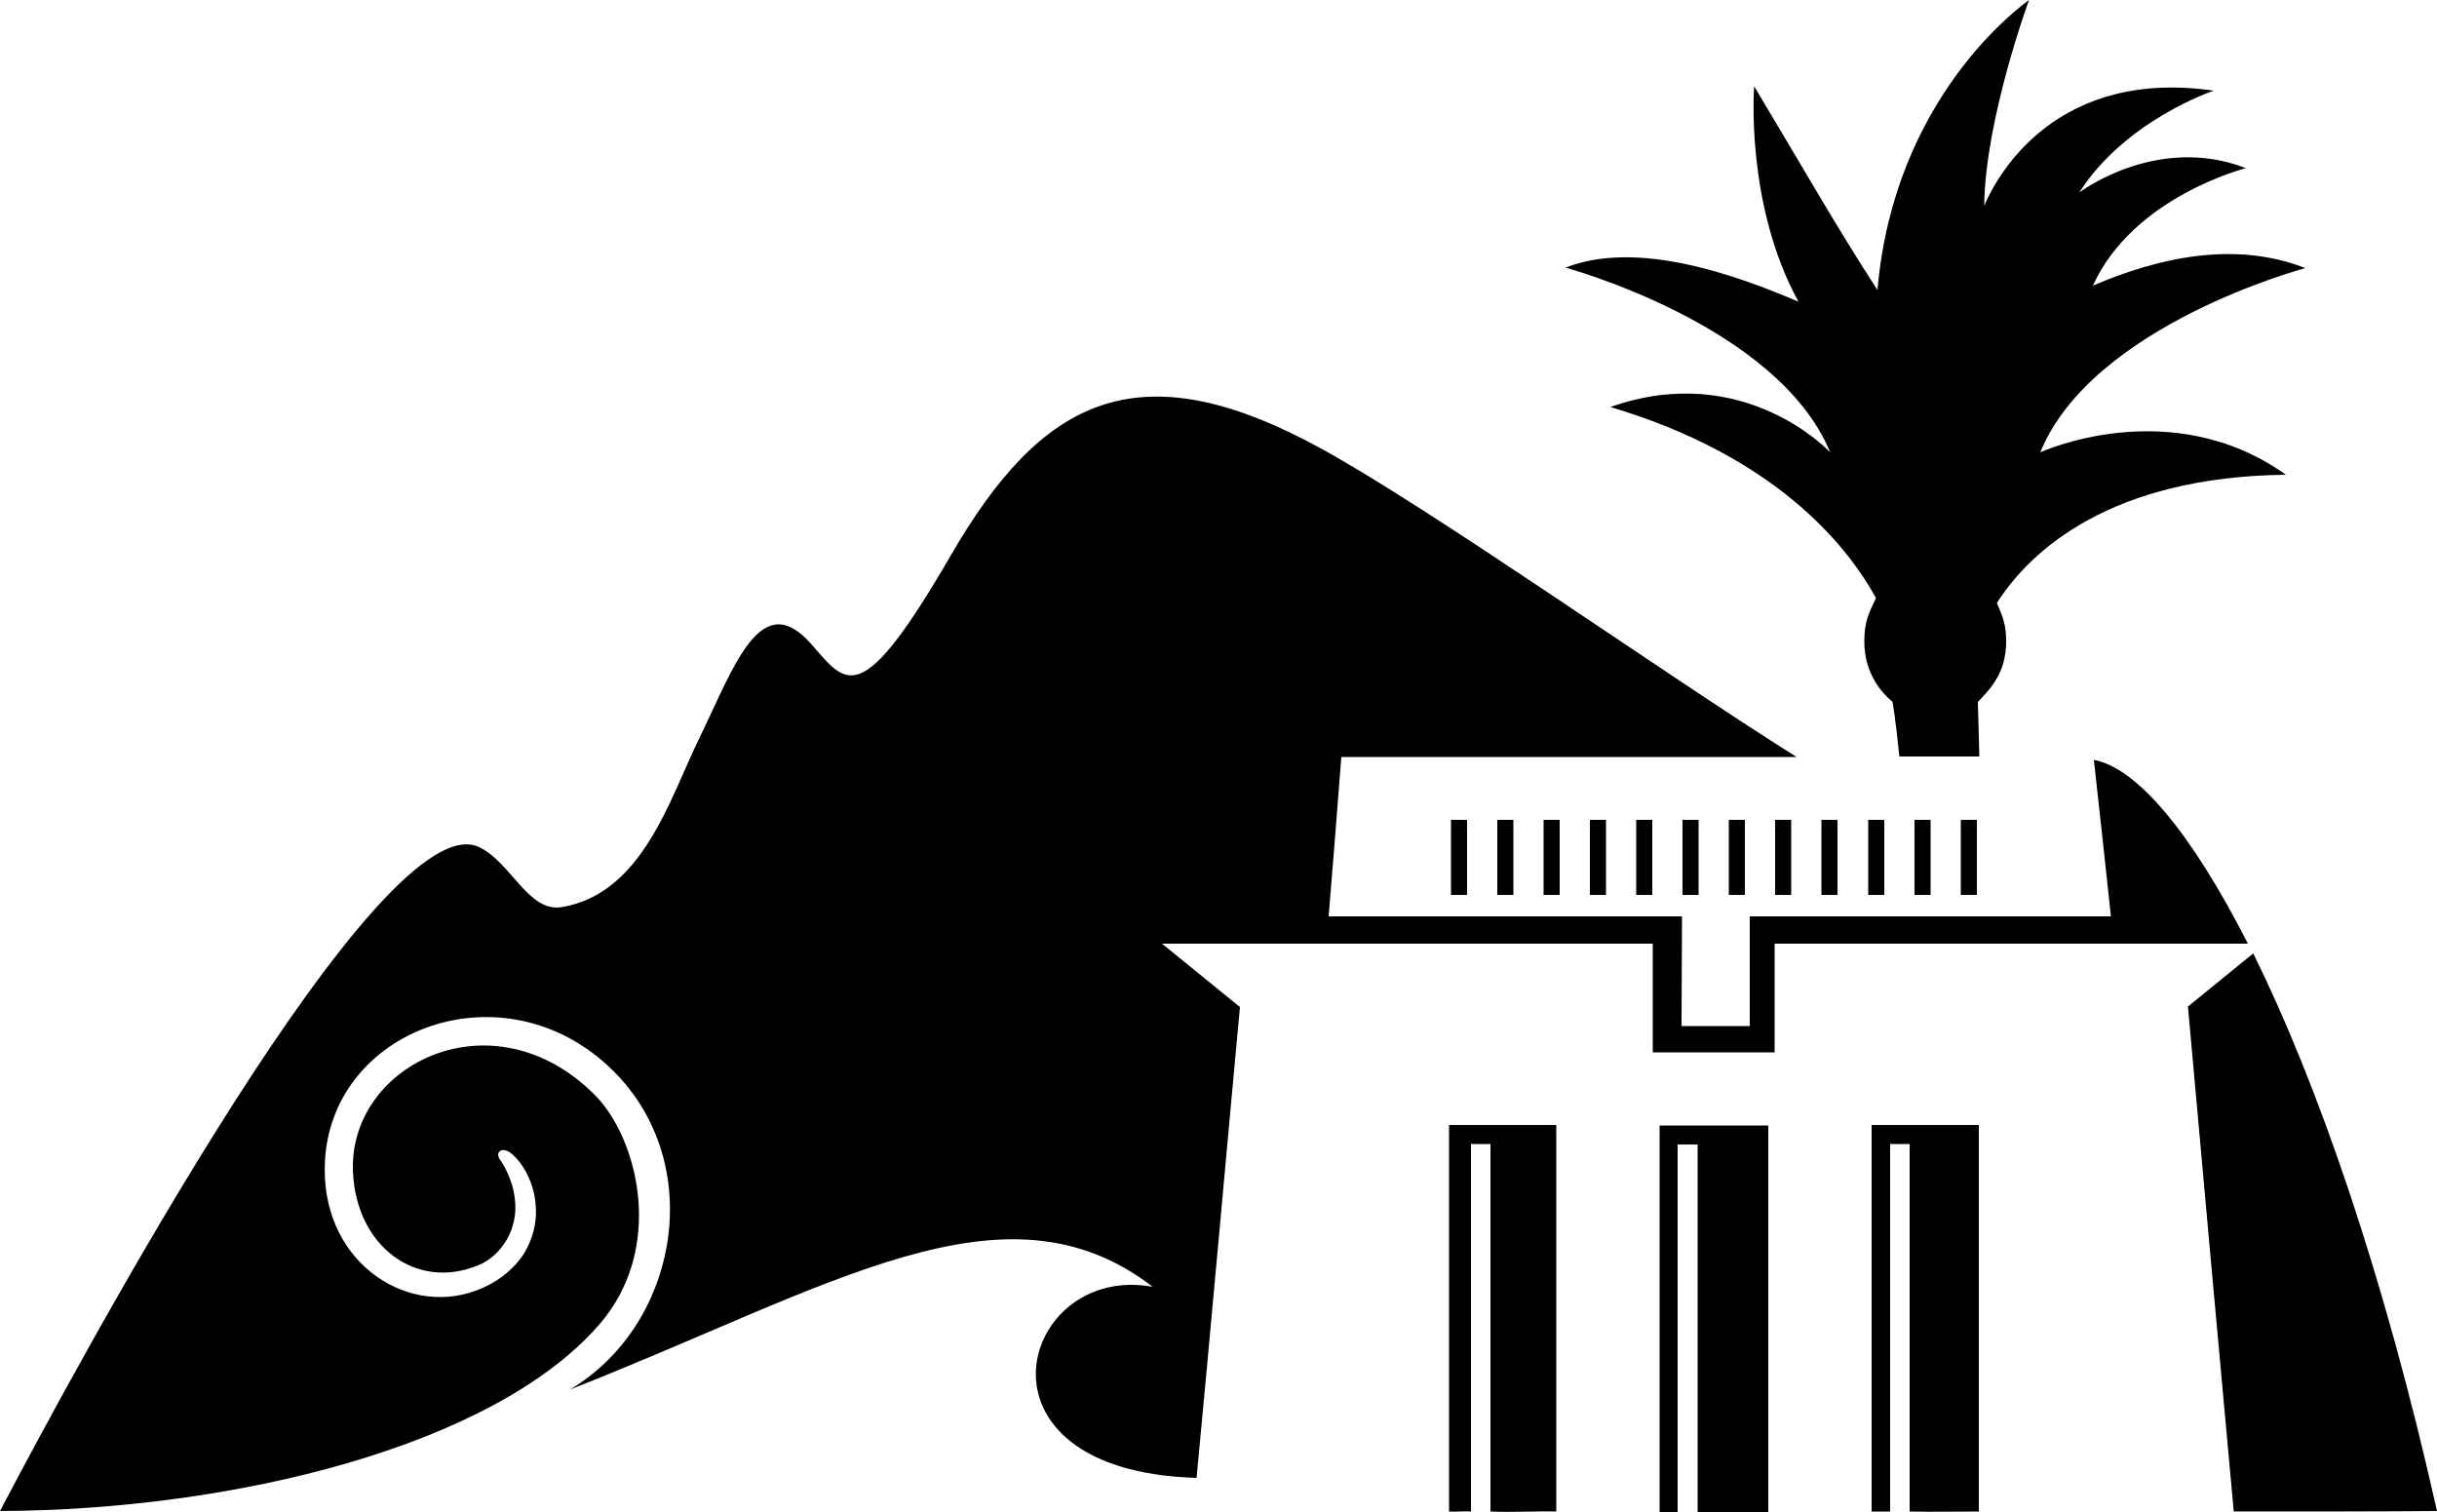 <svg xmlns="http://www.w3.org/2000/svg" viewBox="0 0 500 310.2"><g><path d="M373.7 168.2h3.3v15.4h-3.3zM392.8 168.2h3.3v15.4h-3.3zM406 310.1v-79.3h-22v79.3h3.8v-75.4h4v75.4c4.7.1 9.4 0 14.2 0z"/><path d="M254.4 206.6l-16-13h100.7v22.3h25v-22.3h97.1c-11.6-22.8-22.8-36.1-31.6-37.7.6 5.3 2.9 26.4 3.5 32.1H359v22.5h-14l.1-22.5h-72.5c.5-5.8 2.3-28.7 2.6-32.7h93.4c-27.7-17.4-75.1-51-97.6-63.3-37.6-20.6-57.3-10.2-75.9 21.9-18.6 32.1-21.4 26.5-28.6 18.3-10.4-11.9-15.8 4.4-23 19.2-6 12.2-11.6 31.9-28.2 34.7-6.9 1.2-10.5-9.3-17-12.3C78.3 164.2 16.7 278.2 0 310c48-.2 101.2-13.3 122.9-38.2 13.7-15.7 8-38.3-.9-47.2-20.8-20.8-50.1-6.4-49.6 15.3.4 15.7 13 25.1 25.9 19.6 2.4-1 4.2-2.8 5.5-4.9.3-.5 1-1.6 1.4-3.2.5-1.6.7-3.6.4-5.6-.4-4-2.7-7.5-2.9-7.7-1.1-1.5-.1-2.4 1-2.1.9.2 2.3 1.4 3.6 3.4 1.3 2 2.4 4.8 2.6 7.8.3 3-.4 6-1.5 8.3-1 2.2-2.3 3.6-2.8 4.1-2.2 2.4-5 4.1-8 5.2-14.6 5.4-32.3-6.4-30.9-27.1 1.9-27.5 38.3-40.1 60.1-17 18.2 19.4 11.9 51.5-9.9 64.4 53.7-21.1 89.2-44.5 119.6-21.1-27.2-5-39.7 37.8 9 39.2 2.5-26.1 6.8-74.2 8.9-96.6z"/><path d="M383.3 168.2h3.3v15.4h-3.3zM462.3 195.6l-13.4 10.9c2.2 24.5 7.2 79.8 9.4 103.6 15.9 0 30.3 0 41.7-.1-10.9-48.6-24.5-87.7-37.7-114.4zM364.2 168.2h3.3v15.4h-3.3zM375.5 92.8s-17.6-19-45.1-9.3c33.6 10 48.4 28.1 54.5 39.2-1.5 3.1-2.4 4.9-2.4 8.9 0 6.5 3.5 10.5 5.8 12.4.6 3.7 1 7.5 1.4 11.2h16.4c-.1-3.6-.2-7.3-.3-11.2 2.5-2.6 5.8-5.9 5.8-12.4 0-3.6-.7-5-1.9-7.9 6.9-10.8 23.4-25.9 59.3-26.3-23.7-16.9-50.4-4.6-50.4-4.6C429.3 66.6 473 55 473 55c-14.6-5.7-30.3-2.1-43.6 3.6 8.3-18.3 31.4-24.1 31.4-24.1-18.3-7.1-34.2 5-34.2 5 9.5-14.9 27.6-20.9 27.6-20.9-32-4.6-44.2 16.8-47.1 23.6.2-17.8 9.2-42.2 9.2-42.2-1.9 1.4-27.7 20.1-31.1 59.5-8.2-12.6-15.4-25.3-25.3-41.8 0 0-1.9 24.2 9.1 44.2-13.3-5.7-33.2-12.7-47.8-7-.1 0 43.5 11.7 54.3 37.9zM402.3 168.2h3.3v15.4h-3.3zM319.3 310.1v-79.3h-22v79.3c1.5.1 3-.1 4.5 0v-75.4h4v75.4c4.4.2 8.9-.1 13.5 0zM307.2 168.2h3.3v15.4h-3.3zM316.7 168.2h3.3v15.4h-3.3zM297.7 168.2h3.3v15.4h-3.3zM344.3 234.8h4v75.4h14.5v-79.3H340.5v79.3h3.7v-75.4zM335.7 168.2h3.3v15.4h-3.3zM345.2 168.2h3.3v15.4h-3.3zM354.7 168.2h3.3v15.4h-3.3zM326.2 168.2h3.3v15.4h-3.3z"/></g></svg>
